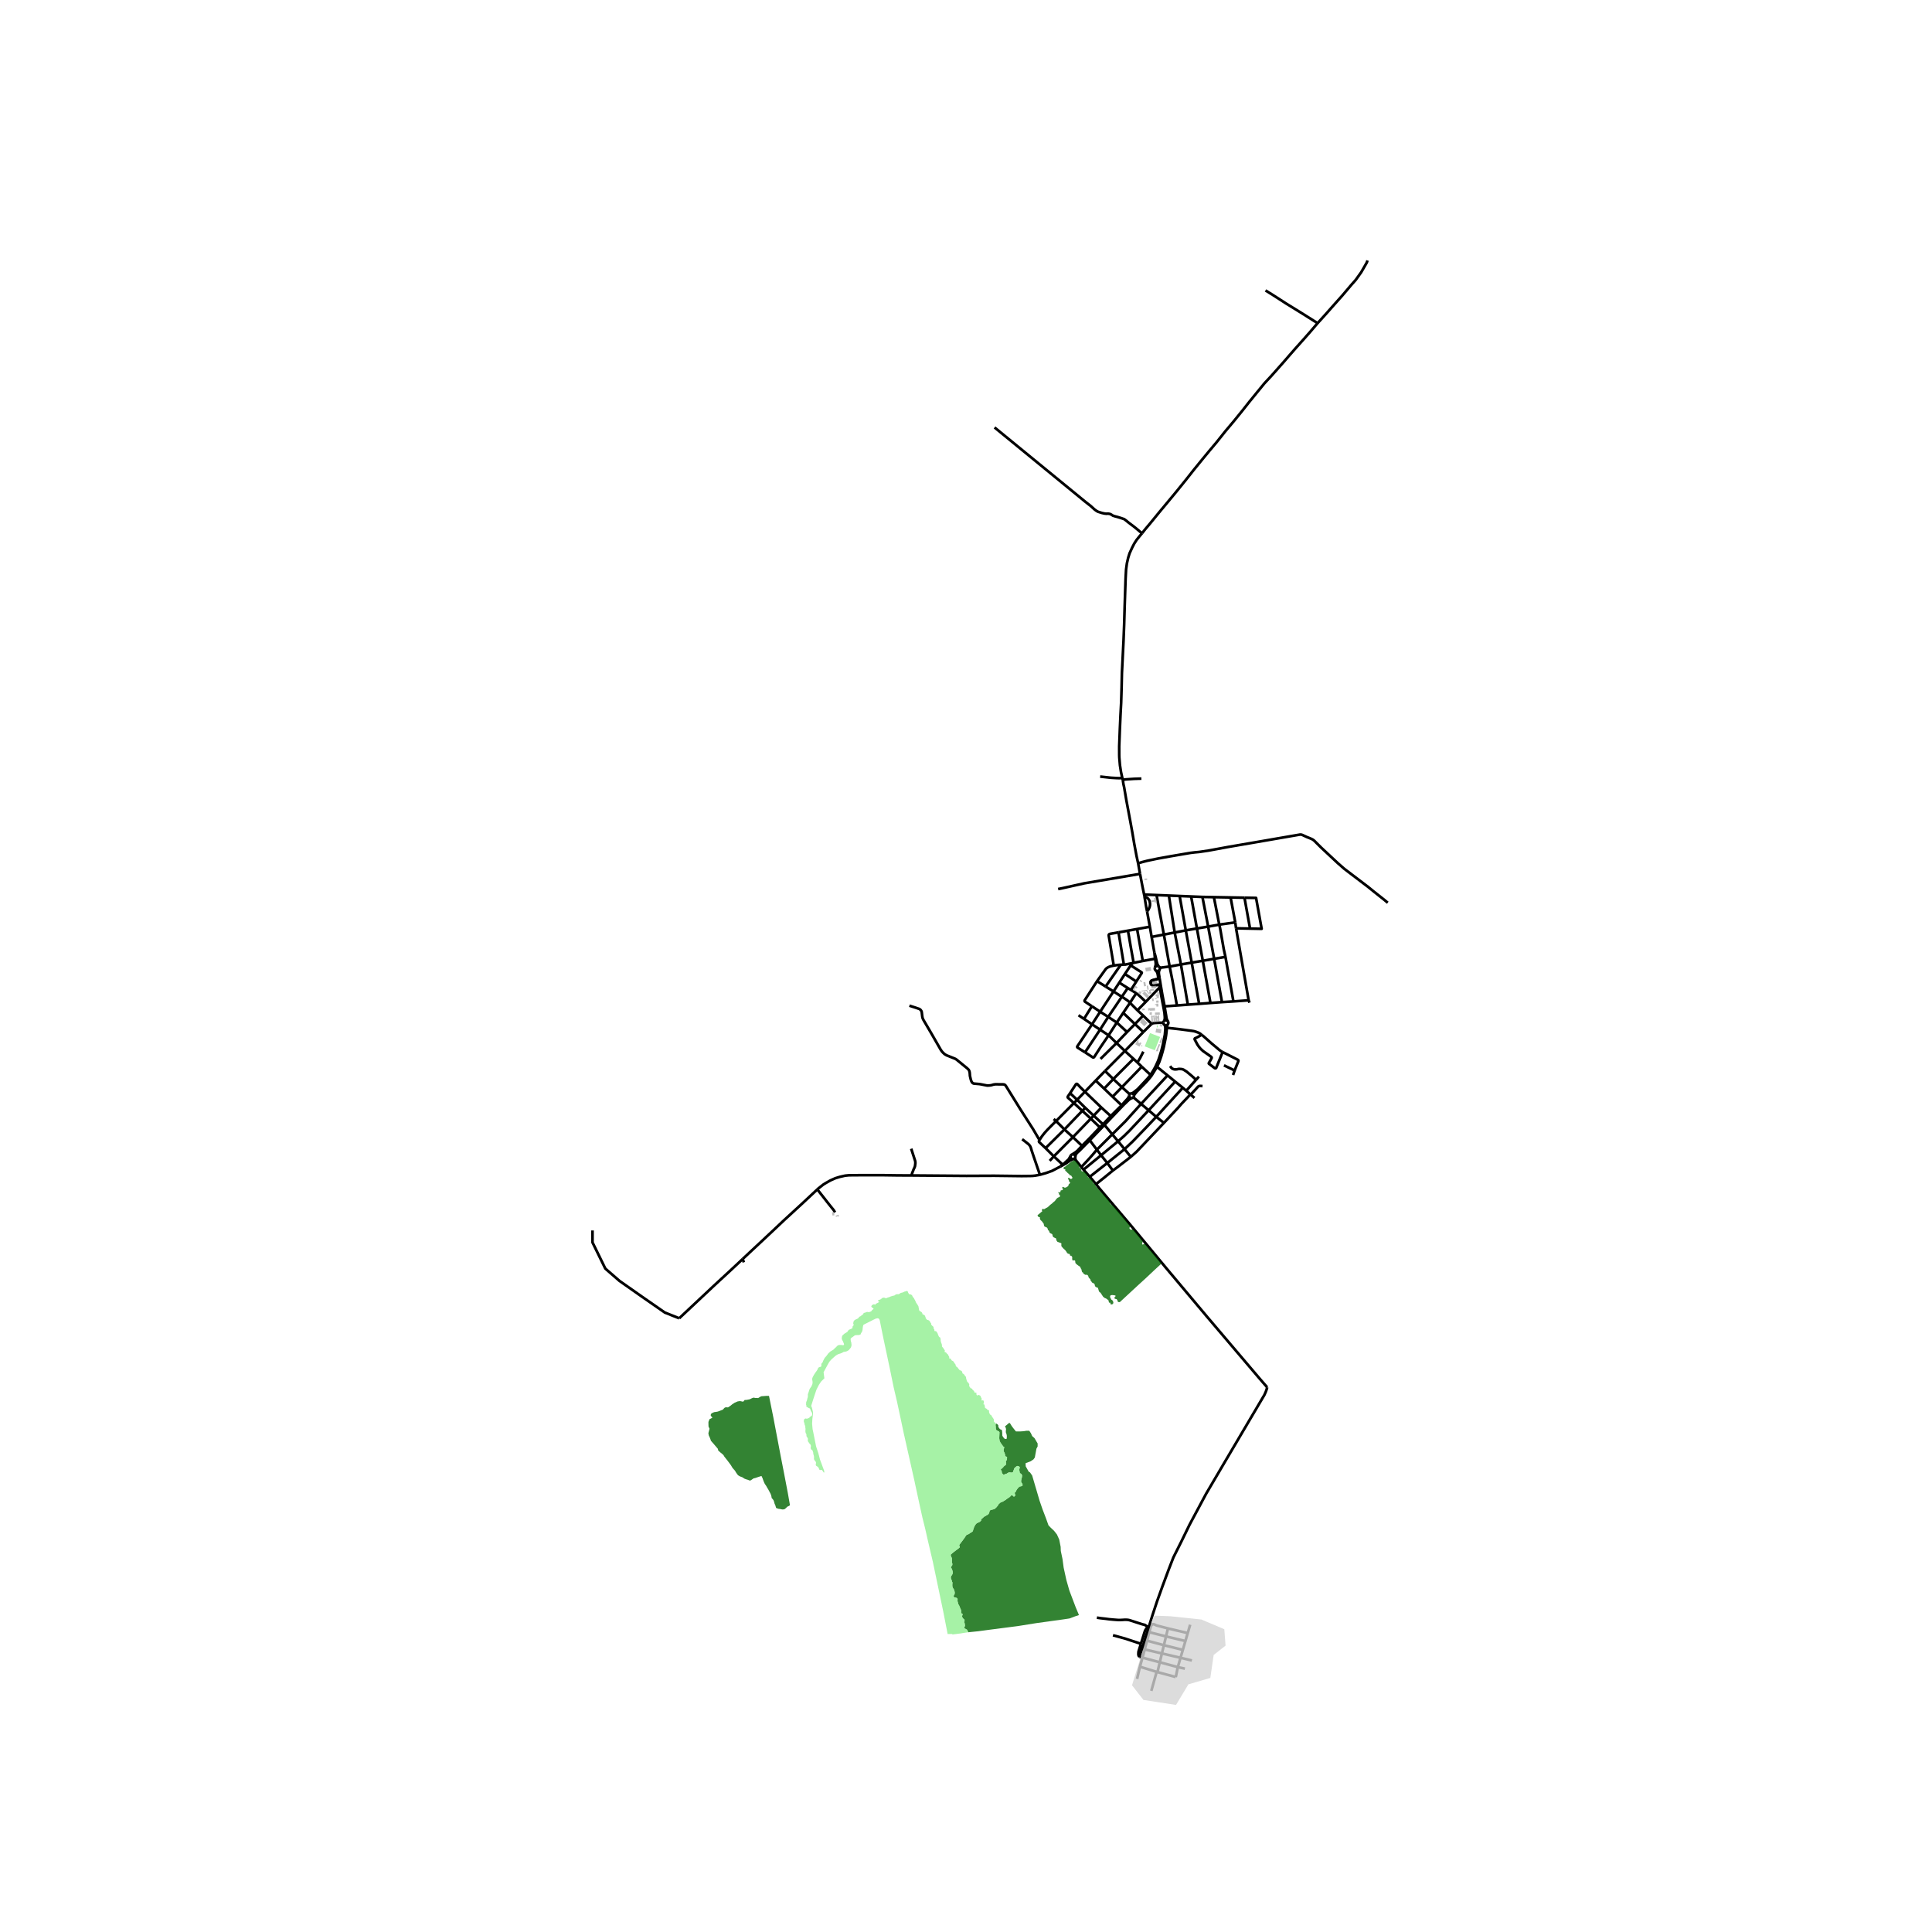 <svg xmlns="http://www.w3.org/2000/svg" width="960" height="960" viewBox="0 0 720 720"><defs><style>*{stroke-linejoin:round;stroke-linecap:butt}</style></defs><g id="figure_1"><path id="patch_1" d="M0 720h720V0H0z" style="fill:#fff"/><g id="axes_1"><path id="patch_2" d="M214.88 640.8h308.24V86.4H214.88z" style="fill:#fff"/><g id="LineCollection_1"><path d="m426.379 333.371 4.619.19M426.379 333.371l.127.738M424.856 325.669l.889 4.623.634 3.08M458.604 334.454l1.738 9.288M458.604 334.454l5.173.094M458.604 334.454l-6.22-.112M448.107 334.265l-4.207-.173M448.107 334.265l2.14 11.053M448.107 334.265l4.277.077M455.399 373.459l-2.917-16.14M455.399 373.459l-4.297.315M455.399 373.459l4.257-.266M465.34 372.788l-5.684.405M465.34 372.788l.3.882M465.34 372.788l-4.699-26.832M451.102 373.774l-4.222.327M451.102 373.774l-2.853-15.724M446.06 346.008l-2.16-11.916M446.06 346.008l2.189 12.042M446.06 346.008l4.186-.69M446.06 346.008l-4.155.715M443.9 334.092l-4.287-.176M429.177 349.166l4.564-.872M429.177 349.166l-.653-3.794M430.229 355.057l-.34-1.809-.712-4.082M430.603 361.582l.465.489.212.42.165.598.238 1.453M430.603 361.582l.239.181.285.1.302.008.317-.099.263-.198M430.359 360.753l-.011.297.084.285.17.247M444.115 358.745l-2.21-12.022M444.115 358.745l2.765 15.356M444.115 358.745l4.134-.695M444.115 358.745l-4.015.686M446.88 374.1l-4.207.301M441.905 346.723l-4.131.794M441.905 346.723l-2.292-12.807M439.613 333.916l-4.012-.166M435.6 333.75l-4.602-.189M435.6 333.75l2.174 13.767M437.774 347.517l-4.033.777M437.774 347.517l2.326 11.914M440.1 359.43l2.573 14.971M440.1 359.43l-4.206.765M442.673 374.401l-4.067.314M438.606 374.715l-4.592.313M435.894 360.195l1.06 5.292 1.652 9.228M435.894 360.195l-2.153-11.9M435.894 360.195l-3.672.463M433.74 348.294l-2.742-14.733M432.082 367.01l.15.891M432.082 367.01l-1.351.086-1.182.07-.364-.11-.222-.218-.131-.477.01-.527.192-.307.445-.2.95-.268 1.288-.288" clip-path="url(#p666a9df64d)" style="fill:none;stroke:#000"/><path d="m431.717 364.77-1.288.29-.95.268-.445.199-.192.307-.01.527.131.477.222.219.364.11 1.182-.071 1.351-.085M428.758 400.57l-3.259-3.05M428.758 400.57l-.444.614-.598.714-3.73 3.979-.489.398-.63.501-.523.412-.556.275M434.04 381.999l.121.33.075.294.044.32.013.475-.088 1-.099 1.2-.737 3.682-.532 2.162-.202.675-.264.865-.374 1.181-.379 1.094-.928 2.046-.233.45-.686 1.228-1.013 1.57M422.42 394.601l-3.213-2.93M422.42 394.601l1.452 1.352M422.42 394.601l-7.521 7.525M419.207 391.67l-3.101-2.955M419.207 391.67l-7.391 7.448M419.207 391.67l6.884-7.06M413.14 385.826l2.966 2.889M413.14 385.826l3.057-4.757M413.14 385.826l-3.173-2.101M404.365 392.173l1.644 1.058 1.003.666.273.164.159.048.148-.043.161-.121.122-.178 2.26-3.524 3.004-4.417M429.197 381.57l.262-.16.346-.096.255-.049.278-.03.44-.03 1.183-.057 1.576-.02M433.537 381.129l-.008.137.084.296.073.105.103.148.25.184" clip-path="url(#p666a9df64d)" style="fill:none;stroke:#000"/><path d="m433.873 380.444-.206.23-.12.285-.01.17M429.197 381.57 426 378.473M426.09 384.61l2.664-2.645.443-.394M404.32 406.859l-2.908 2.998M404.32 406.859l4.012-4.152M404.32 406.859l6.127 5.89M398.794 407.388l2.063-3.154.154-.191.123-.095.152-.032.137.058.143.117.197.199.928.982 1.628 1.587M389.66 427.872l7.024-6.967M389.66 427.872l3.067 3.067M387.49 424.697l-.228.353-.061.137-.013.157.004.11.066.15 2.403 2.268M392.727 430.94l7.115-7.158M392.727 430.94l-1.534 1.669M392.727 430.94l3.32 3.116M396.048 434.056l-.788.619M398.986 430.768l-.69 1.224-2.248 2.064M403.24 427.008l-3.398-3.226M403.24 427.008l-1.694 1.815-.434.361-.585.431-.938.588M409.908 420.138l-4.081 4.268-2.588 2.602M399.842 423.782l-3.158-2.877M399.842 423.782l6.68-6.898M396.684 420.905l-3.12-3.111M396.684 420.905l6.665-6.94M393.564 417.794l6.651-6.715M393.564 417.794l-.894-.775M387.49 424.697l.696-1.075.594-.78.541-.68 1.012-1.114.964-.986 2.267-2.268M409.908 420.138l-3.387-3.254M409.908 420.138l1.152-1.15M400.215 411.079l1.197-1.222M400.215 411.079l3.134 2.886M398.794 407.388l-.71 1.047-.133.205-.066.187.004.125.082.121.123.121.686.593 1.435 1.292M406.521 416.884l1.056-1.12M406.521 416.884l-3.172-2.92M407.577 415.764l2.87-3.015M407.577 415.764l-3.12-2.898M407.577 415.764l3.483 3.224M410.447 412.749l3.5 3.169M404.458 412.866l-1.109 1.099M404.458 412.866l-3.046-3.01M411.06 418.988l2.887-3.07M401.412 409.857l-2.618-2.47M413.947 415.918l4.05-4.011M408.332 402.707l3.484-3.59M408.332 402.707l3.158 2.989M414.625 408.716l-3.135-3.02M414.625 408.716l3.372 3.191M414.625 408.716l3.487-3.567M425.5 397.52l-1.628-1.567M425.5 397.52l-7.388 7.63M418.112 405.15l-3.213-3.024M418.112 405.15l2.91 2.637M414.899 402.126l-3.083-3.008M414.899 402.126l-3.41 3.57M445.14 409.16l-1.415-1.217M443.59 407.827l-1.504-1.349M443.59 407.827l.135.116M433.763 418.465l5.093-5.448 1.451-1.652 2.35-2.474.934-1.064M442.086 406.478l-1.289-1.097M442.086 406.478l3.661-4.086M433.763 418.465l-2.864-2.252M421.416 431.127l2.192-1.947 10.155-10.715M421.416 431.127l-2.326-2.874M414.74 436.22l1.74-1.285 1.953-1.505 2.983-2.303M414.74 436.22l-2.09-2.796M408.451 441.294l3.25-2.588 1.752-1.436 1.286-1.05M408.451 441.294l-2.327-2.74M472.239 517.007l-2.763-3.183-19.692-23.179-15.346-18.267-13.198-15.915-11.552-13.598-1.237-1.571M400.865 432.283l2.124 2.652M400.865 432.283l-.2-.812M400.865 432.283l-.651-.393M406.118 424.944l2.653 3.51M406.118 424.944l5.483-5.718M400.74 430.862l.135-.412.182-.385.21-.268.377-.398.56-.475 3.914-3.98M402.989 434.935l.805.963M408.77 428.454l-1.662 1.992-1.636 1.816-2.483 2.673M408.77 428.454l1.581 2.072M408.77 428.454l5.744-5.727M414.514 422.727l-2.913-3.501M414.514 422.727l2.165 2.59M425.251 411.393l-5.845 6.475-4.892 4.86M425.251 411.393l2.816 2.377M425.251 411.393l-2.868-2.456M425.251 411.393l9.866-10.627M403.794 435.898l2.33 2.655M403.794 435.898l6.557-5.372M410.351 430.526l2.3 2.898M410.351 430.526l6.328-5.21M416.679 425.316l2.411 2.937M428.067 413.77l-7.194 7.658-1.984 1.948-2.21 1.94M428.067 413.77l2.832 2.443M428.067 413.77l9.888-10.678M437.955 403.092l-2.838-2.326M437.955 403.092l2.842 2.29M435.117 400.766l-3.93-3.171M440.797 405.381l-9.898 10.832M419.09 428.253l3.023-2.85 5.285-5.488 3.501-3.702M419.09 428.253l-6.44 5.171M412.65 433.424l-6.526 5.13M410.13 394.63l5.976-5.915M416.106 388.715l3.912-4.108M422.966 381.642l3.035-3.17M422.966 381.642l-2.948 2.965M422.966 381.642l-4.38-4.172M422.966 381.642l3.125 2.967M426.001 378.472l-2.11-1.964M416.197 381.069l2.388-3.599M416.197 381.069 413 378.978M416.197 381.069l3.82 3.538M421.111 373.72l-2.526 3.75M421.111 373.72l2.78 2.788M423.476 370.21l-.55.73-.7 1.043-1.115 1.737M418.061 371.477l.78.463.733.49.713.5.543.45.281.34M421.476 368.925l1.083.659.917.626M426.999 373.34l-2.622-2.45-.366-.307-.535-.373M413 378.978l-2.999-1.94M413 378.978l5.061-7.5M413 378.978l-3.033 4.747M410.001 377.038l4.977-7.558M410.001 377.038l-3.03 4.703M410.001 377.038l-3.089-2.04M404.365 392.173l5.602-8.448M406.971 381.74l-5.482 8.196-.05.1-.016.115.047.15.102.113 2.793 1.76M420.282 368.21l-2.22 3.267M420.282 368.21l-3.161-1.998M420.282 368.21l1.194.715M409.967 383.725l-2.996-1.984M422.47 358.815l3.405-.691M420.348 346.836l.126.704.326 1.833.554 3.278 1.116 6.164" clip-path="url(#p666a9df64d)" style="fill:none;stroke:#000"/><path d="m421.37 359.761.39-.521.343-.25.367-.175M418.974 359.487l.372-.019 2.607-.534.517-.12M430.229 355.057l.103 1.27.143.965M431.83 360.143l-.304-.433-.215-.458-.216-.736-.282-1.28-.227-.97-.357-1.209M418.061 371.477l-3.083-1.997M414.978 369.48l2.143-3.268M414.978 369.48l-2.948-1.823M426.999 373.34l5.233-5.439M426.999 373.34l-3.108 3.168M421.476 368.925l1.99-3.139M417.121 366.212l2.096-3.228M432.232 367.901l.583 3.434.387 2.098.319 1.62.262 1.415.18 1.061.106 1.184.021.437-.004.428-.066.433-.147.433M423.466 365.786l2.024-3.148.022-.177-.101-.126-4.04-2.574M419.217 362.984l1.236-1.846.918-1.377M425.875 358.124l-2.114-11.9M425.875 358.124l4.6-.832M423.466 365.786l-4.249-2.802M423.76 346.225l4.764-.853M423.76 346.225l-3.412.61M420.348 346.836l-3.508.628M428.524 345.372l-1.046-5.734M447.8 385.628l-.599-.47-.607-.319-.959-.357-.666-.192-.653-.106-2.152-.29-2.42-.32-4.872-.539" clip-path="url(#p666a9df64d)" style="fill:none;stroke:#000"/><path d="m434.872 383.035.033-.464.07-.32.213-.466M431.187 397.595l.827-1.79.72-2.06.53-1.85.466-1.778.667-3.275.16-.959.128-1.024.187-1.824M455.636 392.074l-.454-.235-.431-.29-.449-.362-2.881-2.415-3.028-2.696-.593-.448" clip-path="url(#p666a9df64d)" style="fill:none;stroke:#000"/><path d="m455.636 392.074-2.38 5.867-.089.121-.159.065-.14-.004-.163-.043-2.182-1.656-.033-.073-.012-.078.005-.07.028-.067.698-1.196.332-.63.02-.14-.02-.123-.063-.102-.166-.143-1.11-.816-.911-.624-.829-.58-.57-.492-.59-.58-.475-.588-.561-.808-1.027-1.917-.035-.15.013-.127.062-.122.112-.083.16-.062.249-.096.922-.475 1.078-.654M460.113 398.94l1.372-3.44.026-.128.002-.13-.042-.12-.082-.104-.14-.095-2.671-1.359-2.942-1.49M459.523 400.625l.59-1.685M509.626 97.062l-.123.406-.238.553-1.98 3.426-2.006 2.812-1.866 2.128-3.167 3.737-3.177 3.564-2.974 3.365-3.062 3.383M425.64 198.689l1.134-1.436 1.83-2.171 3.661-4.482 3.08-3.693 3.15-3.806 3.501-4.334 2.825-3.582 3.238-3.979 2.508-3.036 2.79-3.322 3.299-4.135 3.15-3.746 2.965-3.65 2.78-3.52 2.94-3.608 2.727-3.331 2.613-2.811 2.218-2.5 2.331-2.63 2.28-2.639 2.164-2.474 2.754-3.08 2.42-2.741 3.035-3.547" clip-path="url(#p666a9df64d)" style="fill:none;stroke:#000"/><path d="m471.614 108.238 2.78 1.713 5.034 3.244 5.974 3.685 5.631 3.556M418.248 289.914l.176.675M425.64 198.689l-1.11 1.332-.985 1.237-.836 1.306-.774 1.496-.977 2.146-.51 1.626-.484 2.12-.308 2.275-.185 3.477-.176 5.268-.175 5.406-.186 6.462-.228 5.865-.352 7.12-.247 4.982-.114 5.25-.176 5.848-.255 4.835-.22 4.922-.247 6.514.009 3.244.027.865.079.95.167 1.973.396 2.552.475 2.154" clip-path="url(#p666a9df64d)" style="fill:none;stroke:#000"/><path d="m409.994 289.404 4.013.44 2.209.13 1.064.026.968-.086M424.152 321.737l-.598-2.733-.836-4.447-.713-4.195-.669-3.71-.704-3.763-.862-4.584-.836-4.914-.263-1.159-.247-1.643M425.364 290.16l-2.751.09-3.106.209-1.083.13M445.747 402.392l-.16-.117-.195-.165-.47-.46-1.123-.973-1.574-1.315-1.024-.65-.262-.135-.31-.115-.388-.058-.34-.021-.353-.022-.415.022-.447.099-.378.04-.361.012-.392-.032-.477-.165-.288-.156-.246-.227-.485-.645M460.113 398.94l-3.975-1.918M380.938 424.553l2.396 1.88.286.324.189.255.123.186.127.28.137.351.286.977.77 2.297.845 2.457.723 2.137.729 2.109M395.26 434.675l-3.203 1.682-2.22.792-2.288.657M339.657 438.054l20.492.159 10.382-.044 10.184.124 3.268-.036.873-.035.881-.094 1.812-.322M339.58 428.093l1.498 4.64.055.697-.07.632-.096.63-.23.572-.252.511-.222.587-.333.822-.273.87M304.606 443.241l.302-.283 1.012-.792.845-.675 1.004-.626 1.715-.965 1.84-.819 1.706-.513 1.91-.433 1.372-.138 1.597-.026 5.636-.026 5.543.009 5.508.078 5.06.022M220.807 458.553v4.458l4.78 9.758 5.27 4.578 8.58 6.024 8.333 5.783 5.355 2.133M276.744 469.22l-3.908 3.668-6.722 6.21-12.989 12.189M424.152 321.737l.704 3.932M517.193 336.412l-.264-.19-1.073-.9-3.766-2.975-2.253-1.834-8.834-6.712-2.394-2.093-6.335-5.917-2.57-2.56-.527-.38-.581-.278-1.003-.415-.458-.173-1.812-.83-.405-.121-.459-.012-7.75 1.339-8.289 1.435-10.488 1.8-7.515 1.384-3.502.519-1.69.155-1.565.19-7.515 1.28-4.787.866-3.888.813-1.813.467-.924.287-.58.18M394.343 331.318l1.637-.328 8.095-1.8 20.781-3.521M370.639 159.3l33.874 27.728 1.944 1.523 1.443 1.305.784.572.563.302.715.223.728.227.985.208.669.07.59-.044.72.12.52.26.29.182.247.173.644.222 1.08.28 1.267.389 1.259.433.733.542.701.59.748.572 1.575 1.185 1.478 1.22.8.683.643.424M452.384 334.342l1.998 10.235M459.656 373.193l-2.962-16.588M454.382 344.577l5.96-.835M454.382 344.577l-4.136.741M456.694 356.605l-.63-2.839-1.27-7.28-.185-.938-.227-.971M432.222 360.658l-.15-.292-.243-.223M432.01 361.574l.179-.275.074-.318-.041-.323M428.585 604.85l.877-2.812 1.738-5.27 1.962-5.454 2.397-6.456 1.73-4.45 2.975-5.933 3.061-6.284 6.177-11.537 7.272-12.368 14.435-24.459.51-1.15.34-.956.18-.714M424.656 617.45l.933-2.99M424.656 617.45l1.119.3M425.185 612.594l-.146.466-.725 2.325-.044.242-.029.456-.014.457.087.442.1.2.242.267M438.932 621.284l2.646.571M438.932 621.284l-6.709-1.803M438.932 621.284l1.015-3.48M438.132 624.961l.102-.242.698-3.435M443.54 605.478l-.91 3.12M425.589 614.46l1.237-3.97M425.589 614.46l1.009.235M439.947 617.804l.859-2.947M439.947 617.804l4.246 1.01M439.947 617.804l-6.942-1.616M424.805 621.127l.97-3.377M424.805 621.127l6.246 1.921M424.805 621.127l-1.046 4.55M425.775 617.75l6.448 1.731M425.775 617.75l.823-3.055M426.598 614.695l6.407 1.493M426.598 614.695l.864-3.269M428.878 606.078l-.293-1.228M428.878 606.078l-.58 2.193M435.265 606.866l-4.295-1.116-.823-.394-.424-.087-.422.175-.423.634M428.585 604.85l-.436 1.398M435.265 606.866l-.723 2.978M435.265 606.866l7.366 1.731M433.005 616.188l-.782 3.293M433.005 616.188l.744-3.073M432.223 619.481l-.875 3.658M431.348 623.14l6.784 1.821M431.051 623.048l.277.085.02.006M429.056 630.138l1.995-7.09M427.462 611.426l.836-3.155M427.462 611.426l6.287 1.69M427.462 611.426l-.636-.935M433.75 613.115l.792-3.271M433.75 613.115l7.056 1.742M426.826 610.49l.814-2.607M427.64 607.883l.51-1.635M427.64 607.883l.658.388M428.298 608.271l6.244 1.573M434.542 609.844l7.226 1.712M441.768 611.556l.863-2.959M441.768 611.556l-.962 3.301M448.249 358.05l4.233-.73M452.482 357.32l-2.236-12.002M452.482 357.32l4.212-.715M426.093 391.916l-1.2 2.368-1.021 1.67M406.971 381.74l-2.996-2.02M426.506 334.109l.03.179.608 3.642.334 1.708" clip-path="url(#p666a9df64d)" style="fill:none;stroke:#000"/><path d="m426.506 334.109.71.31.536.36.383.453.241.455.155.657.049.474-.016.528-.127.67-.219.51-.236.516-.504.596M399.59 430.203l-.26.122-.208.194-.136.249" clip-path="url(#p666a9df64d)" style="fill:none;stroke:#000"/><path d="m400.74 430.862-.113-.27-.196-.22-.256-.147-.291-.058-.295.036M399.905 431.963l.309-.073M398.986 430.768l-.052.29.046.29.139.26.217.202.272.123.297.03M395.26 434.675l2.14-1.194 1.161-.87 1.344-.648M400.214 431.89l.182-.104.153-.142.116-.173M400.665 431.471l.092-.298-.017-.311M420.821 408.318l-.131.383-.286.471-.308.407-.458.498-.475.505-.532.606-.634.719M421.788 407.463l-.292.025-.262.112-.212.187" clip-path="url(#p666a9df64d)" style="fill:none;stroke:#000"/><path d="m422.602 408.183-.099-.271-.183-.226-.247-.155-.285-.068M421.688 409.22l.312-.04.208-.097.175-.146" clip-path="url(#p666a9df64d)" style="fill:none;stroke:#000"/><path d="m420.821 408.318.041.289.135.26.213.203.269.123.21.027M411.6 419.226l7.123-7.458.757-.715.718-.704.55-.516.44-.298.5-.315M421.022 407.787l-.143.244-.058.287M422.602 408.183l.26-.362.38-.5.571-.67.476-.467 2.85-2.924 1.024-1.156.899-1.11 2.125-3.4M422.383 408.937l.148-.217.076-.249-.005-.288M434.014 375.028l-.399-2.032-.443-2.29-.686-4.07-.323-1.974-.03-.197M435.258 380.637l-.323-.566-.16-.456-.121-.612-.088-.619-.193-1.098-.359-2.258" clip-path="url(#p666a9df64d)" style="fill:none;stroke:#000"/><path d="m435.188 381.785.053-.083.113-.178.07-.3-.033-.308-.133-.28M434.04 381.999l.298.094.312-.007.295-.106.243-.195" clip-path="url(#p666a9df64d)" style="fill:none;stroke:#000"/><path d="m435.258 380.637-.218-.221-.28-.14-.31-.044-.306.059-.271.153M431.83 360.143l-.306-.129-.33-.019-.292.08-.252.165-.187.233-.104.28M430.475 357.292l.137.848.09.745-.004.73-.34 1.138M432.133 364.465l-.115-.72-.119-.73-.039-.59.053-.393.096-.458M445.747 402.392l1.052-1.174M431.717 364.77l-.034-.228M432.133 364.465l-.45.077M443.725 407.943l2.76-2.979.232-.168.286-.086.278-.018.875.056M276.744 469.22l.254.59.215.629M304.606 443.241l-5.848 5.463-6.485 5.96-6.423 6.046-6.573 6.132-2.533 2.377" clip-path="url(#p666a9df64d)" style="fill:none;stroke:#000"/><path d="m311.195 451.812-.475-.796-1.848-2.301-3.837-4.895-.43-.579M465.852 346.06l-2.075-11.512M463.777 334.548l4.326.078 2.077 11.52-4.328-.085M465.852 346.06l-5.21-.104M460.641 345.956l-.299-2.214M408.84 365.645l3.19 2.012M406.912 374.997l-2.57-1.698-.108-.12-.061-.181.03-.18 4.637-7.173M415.068 359.85l-1.111.228-.869.324-.618.363-.377.35-3.253 4.53M417.704 359.515l-5.674 8.142M418.974 359.487l-.499.017-.77.01M415.068 359.85l1.386-.22 1.25-.115M401.936 378.344l2.04 1.376M406.912 374.997l-2.937 4.723M428.15 606.248l-.389-.085M427.761 606.163l-.213-.046-.201-.076-.232-.167-.263-.182-.202-.138-.403-.106-.54-.122-4.197-1.354-.48-.152-.448-.107-.449-.06-.341-.016-.634-.015-.589.045-1.176.061-.79-.015-1.61-.122-1.625-.152-1.378-.182-1.904-.214-1.316-.197M425.185 612.594l1.509-4.813.13-.27.232-.357.393-.528.312-.463M414.779 609.408l3.904 1.07.595.17 5.907 1.946M338.906 374.785l2.28.734 1.455.498.44.341.253.354.16.38.2 1.652.093.525.147.406.2.42 2.788 4.745 3.654 6.36.346.51.308.368.346.353.4.368.36.248.492.268 3.054 1.22.266.131.307.21 2.707 2.202 1.186.965.304.28.365.368.213.445.12.433.08.708.027.59.08.393.266 1.115.187.537.147.289.173.249.24.21.214.117.24.053 1.933.17.454.066 2.147.42.24.052h.681l.506-.04.427-.065.44-.118.373-.118.494-.079.36-.039.427.013 2.44.026.32.053.281.144.173.17.2.263.6.97 4.868 7.853 4.642 7.25 2.04 3.474.173.184.267.218M415.068 359.85l-1.876-11.154-.004-.282.183-.283.277-.099 3.192-.568M418.974 359.487l-.17-.2-1.964-11.823" clip-path="url(#p666a9df64d)" style="fill:none;stroke:#000"/></g><g id="PatchCollection_1"><path d="m360.842 608.3-.456-.942-1.092-.616.14-.366.186-.547-.116-.845-.21-.48.187-.501-.14-.525-.418-.297-.418-.685.14-.616.162-.365-.255-.045-.28-.297-.046-.685-.092-.502-.186-.457-.232-.502-.233-.616-.395-.662-.092-.48-.186-.661.07-.502-.186-.525-.464-.183-.604-.137-.232-.297.023-.342.302-.456.07-.434v-.388l-.093-.388-.21-.64-.324-.456-.256-.707v-.821l.07-.526-.21-.41-.116-.549-.232-.433-.07-.57.14-.503.325-.434.279-.661v-.388l-.348-1.164-.372-.525.186-.41.348-.526v-.548l-.14-.297v-1.506l-.139-.456-.209-.434-.139-.57.371-.366.767-.64 1.021-.775.72-.525.534-.502-.07-.41-.185-.343.348-.502.952-1.256.72-.981.232-.388.302-.388.232-.366.372-.09.464-.23.604-.41.743-.456.186-.297.093-.41.186-.48.139-.502.185-.343.326-.548.302-.387.464-.297.557-.228.349-.206.44-.411.024-.502.441-.342.534-.502.256-.183.882-.48.535-.319.324-.525.233-.935.603-.229.674-.16.51-.16.604-.524.65-.776.256-.48.65-.593.906-.365.859-.525.79-.571.974-.662.581-.616.371.046.535.479.417-.229.117-.433-.186-.456.047-.503.394-.25.186-.571.604-.822.58-.502.674-.137.464-.297-.139-.639-.256-.342-.186-.411v-.32l.14-.753.162-.548.07-.684-.255-.57-.395-.183-.256-.32-.046-.48-.116-.479.07-.479.162-.502-.441-.457-.558-.09-.557.387-.348.32-.209.273-.209.64-.255.684-.442.206-.952-.115-.371.137-.534.343-.65.205-.534.252-.395-.389-.233-.32-.07-.592-.37-.708.812-.708.325-.433.371-.297.395-.274.047-.548v-.479l-.07-.274.117-.206.324-.364v-.48l.047-.434-.186-.25-.371-.115-.163-.25-.023-.366-.093-.343-.163-.479-.301-.48.046-.524.116-.685.116-.32-.418-.25-1.045-1.484-.302-.64-.139-.958.093-2.214-.209-.32-.464-.204-.511-.298-.186-.593-.023-.639-.07-.594.07-.547.278-.023.372.25.302.343v.434l.162.41.225.34.324.318.606.238.121.676.04.715v.676l.244.476.404.517.363.318.607-.04.08-.596v-.477l-.04-.357-.161-.596-.162-.398v-.596l.081-.556-.121-.557-.284-.516 1.618-1.351.323.278.526.874.525.715.405.517.687.835h1.698l1.213-.08.97-.16h1.092l.606.915.485 1.073.85.755 1.172 1.987v1.113l-.445.834-.606 3.3-.526.714-1.01.676-1.901.715.04 1.152 1.132 2.027.479.259.8 1.154 2.774 9.438 1.067 3.094 1.28 3.356.96 2.674.854.892 1.227 1.153 1.067 1.364.853 1.887.534 2.727.053 1.52.64 3.042.427 3.198 1.013 4.615 1.121 3.932 2.348 6.188 1.226 2.937-1.44.471-2.08.787-2.455.367-9.869 1.363-6.882 1.101-15.417 1.993zM386.64 452.878l1.809-1.5-.123-.165-.062-.256.26-.482.553.166.321-.166.414-.256.49-.241.49-.392.613-.602.675-.497.367-.361.26-.227.399-.3.46-.633.336-.377.338-.27.475-.181.337-.271-.031-.422-.322-.24-.046-.393-.23-.27.031-.332.322.135.337.03.077-.316.137-.451.49-.06.246-.136.03-.362-.245-.33.03-.287.384-.15.352.3h.552l.367-.24.506-.286.153-.347.062-.316.244-.211.353-.406-.49-.573.015-.256-.337-.663.046-.286.29-.12.323.346.26.136.353-.03.367-.332-.092-.3-.23-.302-.137-.286-.322-.106-.353-.06-.06-.346-.368-.271-.276-.226-.23-.286-.368-.316-.29-.226.091-.452-.46-.12-.214-.106v-.467l.245-.226.475-.225.444-.452.675-.437.413-.406.291-.242.643-.376.506-.331.444.06.43.361 1.225 1.416.061.813.368.286.322.196.03.466.169.468.398.06.276-.09 1.149 1.024.276.602.168.482.383.376.368.045 1.057 1.145.015.557.337.437.337-.03.184.135.03.316.307.588.414.437.811.918 1.732 1.867 1.67 1.868.582.859.184.557.551.437.368.15.705.843 1.593 1.777 1.7 2.048 2.528 3.133.092.256-.368.12-.092.256.2.347.352.24.75-.09.583.542 2.068 2.545 1.15 1.552-.276.225-.077.603.184.18.26-.075.337-.226.184-.06.613.768 3.875 4.533 1.761 2.147-2.497 2.304-3.247 3.057-2.957 2.695-6.802 6.295-.414.015-.353-.165-.152-.558-.292-.406-.429-.075-.29-.106-.093-.271.153-.392.307-.256-.108-.255-.597-.106-.536-.06-.552.06-.26.286-.015.452.475.919.428.286.322.662-.091.542-.323.257-.429.06-.26-.181-.03-.467-.246-.03-.26-.015-.092-.346-.03-.301-.154-.317-.183-.105-.414-.331-.322-.18-.367-.122-.629-.497-.888-1.37-.138-.196-.276-.105-.26-.377-.307-1.039-.214-.361-.322-.03-.368-.166-.26-.361-.108-.573-.275-.376-.352-.135-.414-.242-.153-.316-.322-.346-.092-.512-.383-.362-.275-.346-.123-.452-.169-.286-.275-.241-.307.03-.368-.015-.336-.195-.4-.302-.137-.391-.26-.046-.215-.542-.015-.376-.199-.377-.169-.27-.137-.437-.629-.422-.643-.482-.475-.436-.123-.468v-.376l-.168-.24-.383-.031-.291.09-.245-.195-.061-.528.03-.526-.184-.392-.444-.18-.276-.151.03-.302-.198-.195-.506-.09-.322-.257-.245-.406-.322-.467-.29-.316-.506-.452-.521-.572-.26-.347-.031-.467.046-.436-.122-.211-.414-.136-.475-.196-.46-.15-.306-.377-.184-.572-.061-.361-.338-.12-.567-.287-.213-.165-.154-.437-.138-.557-.704-.332-.307-.3-.107-.317-.061-.271-.276-.196-.138-.196-.2-.632-.26-.256-.475-.181-.383-.196-.138-.331-.091-.452-.077-.301-.214-.241-.185-.27-.26-.347-.49-.437-.123-.256-.138-.437.092-.256-.275-.15-.276-.046-.23-.21zM286.583 520.207l1.605 7.933 2.74 14.425 1.161 5.934 1.51 7.898.803 4.585-.594.347-.346.13-.48.473-.347.315-.374.236-.72.052-.72-.157-.8-.105-.8-.315-.267-.944-.293-.629-.187-.734-.214-.55-.293-.42-.373-.367-.16-.892-.267-.734-.907-1.704-.347-.55-.374-.682-.533-.76-.4-.892-.24-.656-.187-.55-.4-.84-.693.21-.8.263-.747.262-.747.184-.854.603-.453.21-.8-.315-.56-.158-.694-.262-.747-.498-.96-.367-.694-.42-.613-.812-.534-.892-.88-.996-.613-1.023-1.2-1.625-1.28-1.626-.294-.524-.454-.42-.8-.655-.72-.656-.107-.602-1.387-1.626-1.2-1.364-.213-.655-.24-.603-.374-.787-.134-.812.214-.787.213-.865-.373-.813-.027-.917v-.813l.427-1.05.507-.209.56-.34-.64-.682.053-.656.613-.445.668-.263.64-.078.693-.132 1.84-.707.587-.656.48-.236.667.053.24-.026.987-.682.533-.446.881-.577 1.147-.498.88-.131 1.174.236.534-.63.8-.052 1.093-.21.8-.393.614-.236.747.131 1.013.027.854-.525.427-.157.88-.052.906-.08z" clip-path="url(#p666a9df64d)" style="fill:#006400;fill-opacity:.8"/></g><g id="PatchCollection_2"><path d="m430.367 391.407-3.765-1.455 1.981-4.957 3.765 1.455zM431.475 382.882l-.006-.783-.377.003.006.783z" clip-path="url(#p666a9df64d)" style="fill:#90ee90;fill-opacity:.8"/></g><path id="PatchCollection_3" d="m307.23 548.75-.265-.024-.24-.315-.253-.406-.227-.236-.347.079-.466-.053-.12-.21-.187-.445-.32-.499-.387-.222-.32-.236-.093-.237.106-.812-.08-.315-.213-.289-.334-.419-.147-.393.027-.446-.04-.616-.12-.485-.12-.341v-.288l-.04-.315-.106-.249-.134-.459-.413-.275-.187-.275-.107-.407.094-.446v-.34l-.147-.433-.333-.314-.414-.617-.24-.328v-.445l.027-.38-.053-.289-.214-.34-.187-.197-.093-.38v-.354l-.054-.289-.24-.367-.106-.668.053-.695v-.262l-.066-.236-.027-.708-.253-.603-.054-.433-.213-.59-.027-.393.147-.525.253-.209.307-.105.387.105.227-.026.293-.184.28-.013.187-.105.04-.235.146-.132.387-.17.107-.092.347-.367.04-.315-.067-.406-.08-.302-.173-.236-.2-.301-.2-.642-.254-.355-.347-.104-.24-.144-.226-.197-.307-.066-.12-.223.053-.288-.134-.328.027-.865.174-.498.173-.393.067-.459.2-.564.027-.63v-.497l.226-.63.374-1.18.24-.432.453-.616.374-.866.093-.59-.04-.55-.107-.564v-.393l.2-.59.467-.839.494-.76.613-.84.347-.628.053-.25.2-.21.28-.157.614-.157.16-.25-.04-.34.013-.315.027-.17.173-.262.294-.302.147-.472.413-.826.306-.485.254-.262.307-.354.706-.957.748-.668.44-.275.653-.38.64-.643.467-.393.253-.341.48-.315.414-.078h.814l.386.078h.333l.2-.236-.013-.236-.413-1.035-.24-.407-.173-.472.04-.616.066-.341.214-.367.346-.289.333-.3.334-.21.24-.132.534-.354.173-.301.227-.288.187-.171.813-.341.427-.21.066-.249-.013-.275.054-.157.227-.223.159-.328-.04-.262-.08-.236-.08-.092.147-.524.067-.302.373-.42.386-.222.374-.144.36-.184.32-.25.267-.418.467-.197.413-.34.307-.21.267-.224.093-.223.147-.249.374-.065.853-.315.654.105.4-.118.48-.196.226-.342.374-.353.28-.17-.107-.237-.133-.118-.2-.091-.294-.25-.133-.249.133-.314.307-.276.307-.183.373-.027.387.158.12-.17.054-.184.48-.21.8-.458-.094-.184-.267-.144-.146-.105.066-.17.294-.132.307-.105.293-.118.24-.157.253-.223.174-.17.56-.118.44.065.267.171.373-.079.454-.197.653-.196.307-.157.267-.105.307-.079.333-.118.453-.066.334-.157.133-.17.28-.118.427-.079.36.026.254-.039.293-.184.293-.21.254-.104.467-.092.373-.144.413-.21.414-.092.467-.157.213.039.173.276.107.314.16.262.12.289.44.079.267.065.267.13.226.224.107.223.08.236.187.236.307.328.147.314.426.787.12.367.213.367.227.289.28.458.254.446.053.275.04.289.094.314.013.354.093.262.173.276.267.105.467.314.16.21.107.262.053.315.48.17.214.105.173.196.12.29.12.248.094.393.12.237.24.235.146.21.334.053.307.118.173.131.173.196.334.59.213.262-.027.315.173.301.174.171.24.197.214.196.106.276.014.275.053.223.227.288.013.276.027.196.133.144.253-.026.267.066.16.25.334.458.12.34.106.368.134.236.146.314.2.223.267.131.12.21-.013.328.08.249v.327l.054.25.04.3.186.46.107.354.146.315-.093.275.053.262.227.301.227.197.093.236.36.511.16.25-.053.3-.026.29.2.052.306.105.16.183.2.276.227.144.227.288.067.25.16.21.146.261.04.157-.053.224.066.248.44.04.147.144.067.236.2.262.16.131.254.092.24.184.146.209.253.46.147.17.174.091.04.21.08.236.147.511.266.105.187.131.266.354.187.276.12.13.134.092.08.197.2.157.267.014.266.157.147.131.133.157.067.17.04.329.067.17.227.157.213.053.093.196.214.158.053.248.36.342.12.222.053.486.067.183.027.223.133.288v.17l.16.276.027.184.173.091.227.17.093.197.227.355.04.17-.04.223.013.301.093.236.32.42.16.183.214.118.267.013.067.223.133.197.186.144.16.183.174.158.12.235.094.342.36.026.16.026.186.066.014.209-.014.236.027.236.133.21.174.091.213-.117.254-.092.173.04.28.143.333.25-.013.301.2.262.227.46-.134.366.094.236.24.013.227-.105.133.066.133.236.107.328-.027.288-.16.498.094.183.344.025v.38l.088.364.053.346.053.19.281.139.282.155.176.174.14.242.37.069.211.156v.259l-.017.19.053.364.14.259.124.277.14.19.3.138.193.26.176.346.58.848.124.294-.017.415.07.38.229.208.176.07.241.415-.07.547.07.594.023.64.186.592.51.298.465.205.209.32-.093 2.213.14.959.301.639 1.045 1.484.418.25-.116.32-.116.685-.046.525.301.48.163.478.093.343.023.365.163.25.371.115.186.251-.047.434v.48l-.324.364-.117.206.07.274v.479l-.047.548-.395.274-.37.297-.326.433-.813.708.372.708.07.593.232.32.395.388.534-.252.65-.205.534-.343.371-.137.952.115.442-.206.255-.684.21-.64.208-.273.348-.32.557-.388.558.091.44.457-.161.502-.07.479.116.48.046.48.256.319.395.182.255.57-.07.685-.162.548-.14.753v.32l.186.41.256.343.14.64-.465.296-.674.137-.58.502-.604.822-.186.57-.394.251-.047.503.186.456-.117.433-.417.229-.535-.48-.37-.045-.582.616-.974.662-.79.57-.86.526-.905.365-.65.593-.256.48-.65.776-.604.525-.51.16-.674.16-.603.228-.233.935-.324.525-.535.32-.882.48-.256.182-.534.502-.44.342-.024.502-.441.411-.349.206-.557.228-.464.297-.302.387-.326.548-.185.343-.14.502-.185.48-.093.41-.186.297-.743.456-.604.41-.464.23-.372.09-.232.366-.302.388-.232.388-.72.98-.952 1.257-.348.502.186.342.07.41-.535.503-.72.525-1.021.776-.767.639-.37.365.138.571.21.434.139.456v1.506l.139.297v.548l-.348.525-.186.41.372.526.348 1.164v.388l-.279.661-.325.434-.14.503.07.57.232.433.117.548.209.411-.07.526v.821l.256.707.324.457.21.639.092.388v.388l-.07.434-.301.456-.023.342.232.297.604.137.464.183.186.525-.07.502.186.662.092.479.395.662.233.616.232.502.186.457.092.502.047.685.279.297.255.045-.162.365-.14.616.418.685.418.297.14.525-.187.502.21.48.116.844-.186.547-.14.366 1.092.616.456.942-3.772.557-2.068.255-.352-.18-1.513.029-1.649-8.445-3.855-18.42-1.95-8.33-.93-4.131-1.067-4.291-1.463-6.665-1.486-6.916-3.994-17.78-1.045-4.953-1.417-6.62-1.277-5.455-1.44-7.03-2.53-11.937-1.208-5.98-.209-.434-.279-.228-.394-.069-.72.183-4.435 2.236-.186.457-.116.753-.046.571-.117.593-.209.389-.325.502-.046.297-.279.16-.534.136h-.534l-.534.023-.488.183-.557.456-.534.342-.302.366.023.433.07.48.163.525.046.525.046.387-.116.548-.162.389-.395.525-.418.456-.673.388-.58.16-.628.091-.487.297-.744.296-.812.252-.79.456-.65.548-1.16 1.05-.698.821-.743 1.324-1.37 2.534.302 2.26-1.184 1.14-.882 1.325-.883 1.735-.557 1.643-.767 2.35-.65 2.078.279.662.395 1.643v.753l-.232 1.827-.093 1.78.185 2.054.279 1.278 1.022 5.113.835 2.533.65 2.443 1.487 4.017z" clip-path="url(#p666a9df64d)" style="fill:#90ee90;fill-opacity:.8"/><path id="PatchCollection_4" d="m430.217 602.1-1.007 2.153-7.34 23.796 4.263 5.469 12.134 1.862 4.617-7.68 8.169-2.385 1.242-8.552 4.44-3.492-.474-6.109-8.523-3.607-11.543-1.221z" clip-path="url(#p666a9df64d)" style="fill:#d3d3d3;fill-opacity:.8"/><g id="PatchCollection_5"><path d="m430.04 334.702.786-.139.388 2.123-.25.044-.08-.434-.529.094-.07-.388.035-.006-.107-.584-.042.008z" clip-path="url(#p666a9df64d)" style="fill:#a9a9a9;fill-opacity:.8"/><path d="m428.86 335.646 1.353-.234.107.584-1.355.234zM310.048 451.798l.19 1.204.731-.111-.19-1.205zM311.573 453.501l.633-.247.074.184.43-.168-.246-.604-1.061.415zM431.324 366.62l-.218-1.103-1.729.33.218 1.103zM430.883 368.27l-.128-.912-1.7.23.107.77.88-.119.02.141zM430.044 368.558l.055.584-1.298.116.025.273.26.143.057.363-.235.275-.364.045-.273-.173-.065-.355.233-.242-.015-.16-.152.013-.046-.505.41-.037-.02-.212zM427.361 367.365l.486-.08.255 1.497-.486.08zM426.37 367.597l.71-.128-.28-1.505-.71.128zM425.738 370.256l.812-.788 1.754 1.748-.813.788zM424.768 370.613l.683-.685-.664-.64-.683.685zM422.25 369.035l.29-.498.408.23-.29.499zM422.442 368.379l.235-.383.493.292-.235.383zM423.042 369.333l.209-.36.29.163-.209.36zM423.61 368.383l-.835-.493.32-.524.835.493z" clip-path="url(#p666a9df64d)" style="fill:#a9a9a9;fill-opacity:.8"/><path d="m427.903 370.345.111-.066.253.406.18-.108-1.025-1.648-2.06.257.041.319 1.835-.23zM429.048 361.728l-.242-1.37-2.015.343.242 1.37zM425.461 366.048l.237-.367-.824-.512-.236.367zM427.53 327.894l-.044-.522-1.002.083.044.522zM432.085 380.531l-.143-2.137-.546.036.024.356-.308.02-.023-.355-.54.036.07 1.036-.205.013-.074-1.103-.556.037.02.3-.234.016-.022-.327-.576.037.167 2.463.561-.037-.132-1.949.246-.016.135 1.983.577-.038-.076-1.124.19-.013.06.885-.17.01.013.204.512-.034.006.089.26-.017-.092-1.368.237-.015.052.781-.232.015.017.267zM432.232 378.156l-.022-.86-1.781.043.021.86zM429.244 377.157l.036.992-.848.03-.027-.792.26-.01-.007-.2zM427.867 375.714l.033.9.312-.01-.004-.088.321-.011.006.153 1.903-.068-.036-.966zM425.713 376.526l-.056-.611.912-.08.056.611zM431.665 374.017l-.752.038.008.143-.48.024.019.344.47-.024.03.597.761-.038zM431.787 373.655l-.875.053-.052-.821.876-.053zM429.456 373.068l.513-.05-.095-.923-.513.05zM431.9 371.91l-.036-.677-.847.042.034.678zM431.051 371.953l.02.354-.646.036-.02-.352zM431.977 371.16l-.08-.688-1.24.139.08.687zM431.343 370.456l.58-.075-.097-.733-.58.075zM432.684 382.705l.586-.453-.595-.745-.586.453zM432.583 385.09l.271-1.457-1.952-.351-.271 1.458zM432.568 388.774l-.519-.208.82-1.974.517.208zM431.885 389.028l.496.218-.67 1.55-.074.303-.008.304.034.224.047.159-.96-.013zM423.96 387.646l.436.242-.295.513.61.338.172-.3.514.285-.756 1.318-1.559-.864zM425.3 389.85l.306.137.152-.326-.305-.137zM426.421 382.45l1.23-1.211-1.65-1.615-.128.126-.187-.183-.693.683.202.197-.408.402z" clip-path="url(#p666a9df64d)" style="fill:#a9a9a9;fill-opacity:.8"/></g></g></g><defs><clipPath id="p666a9df64d"><path d="M214.88 86.4h308.241v554.4H214.88z"/></clipPath></defs></svg>